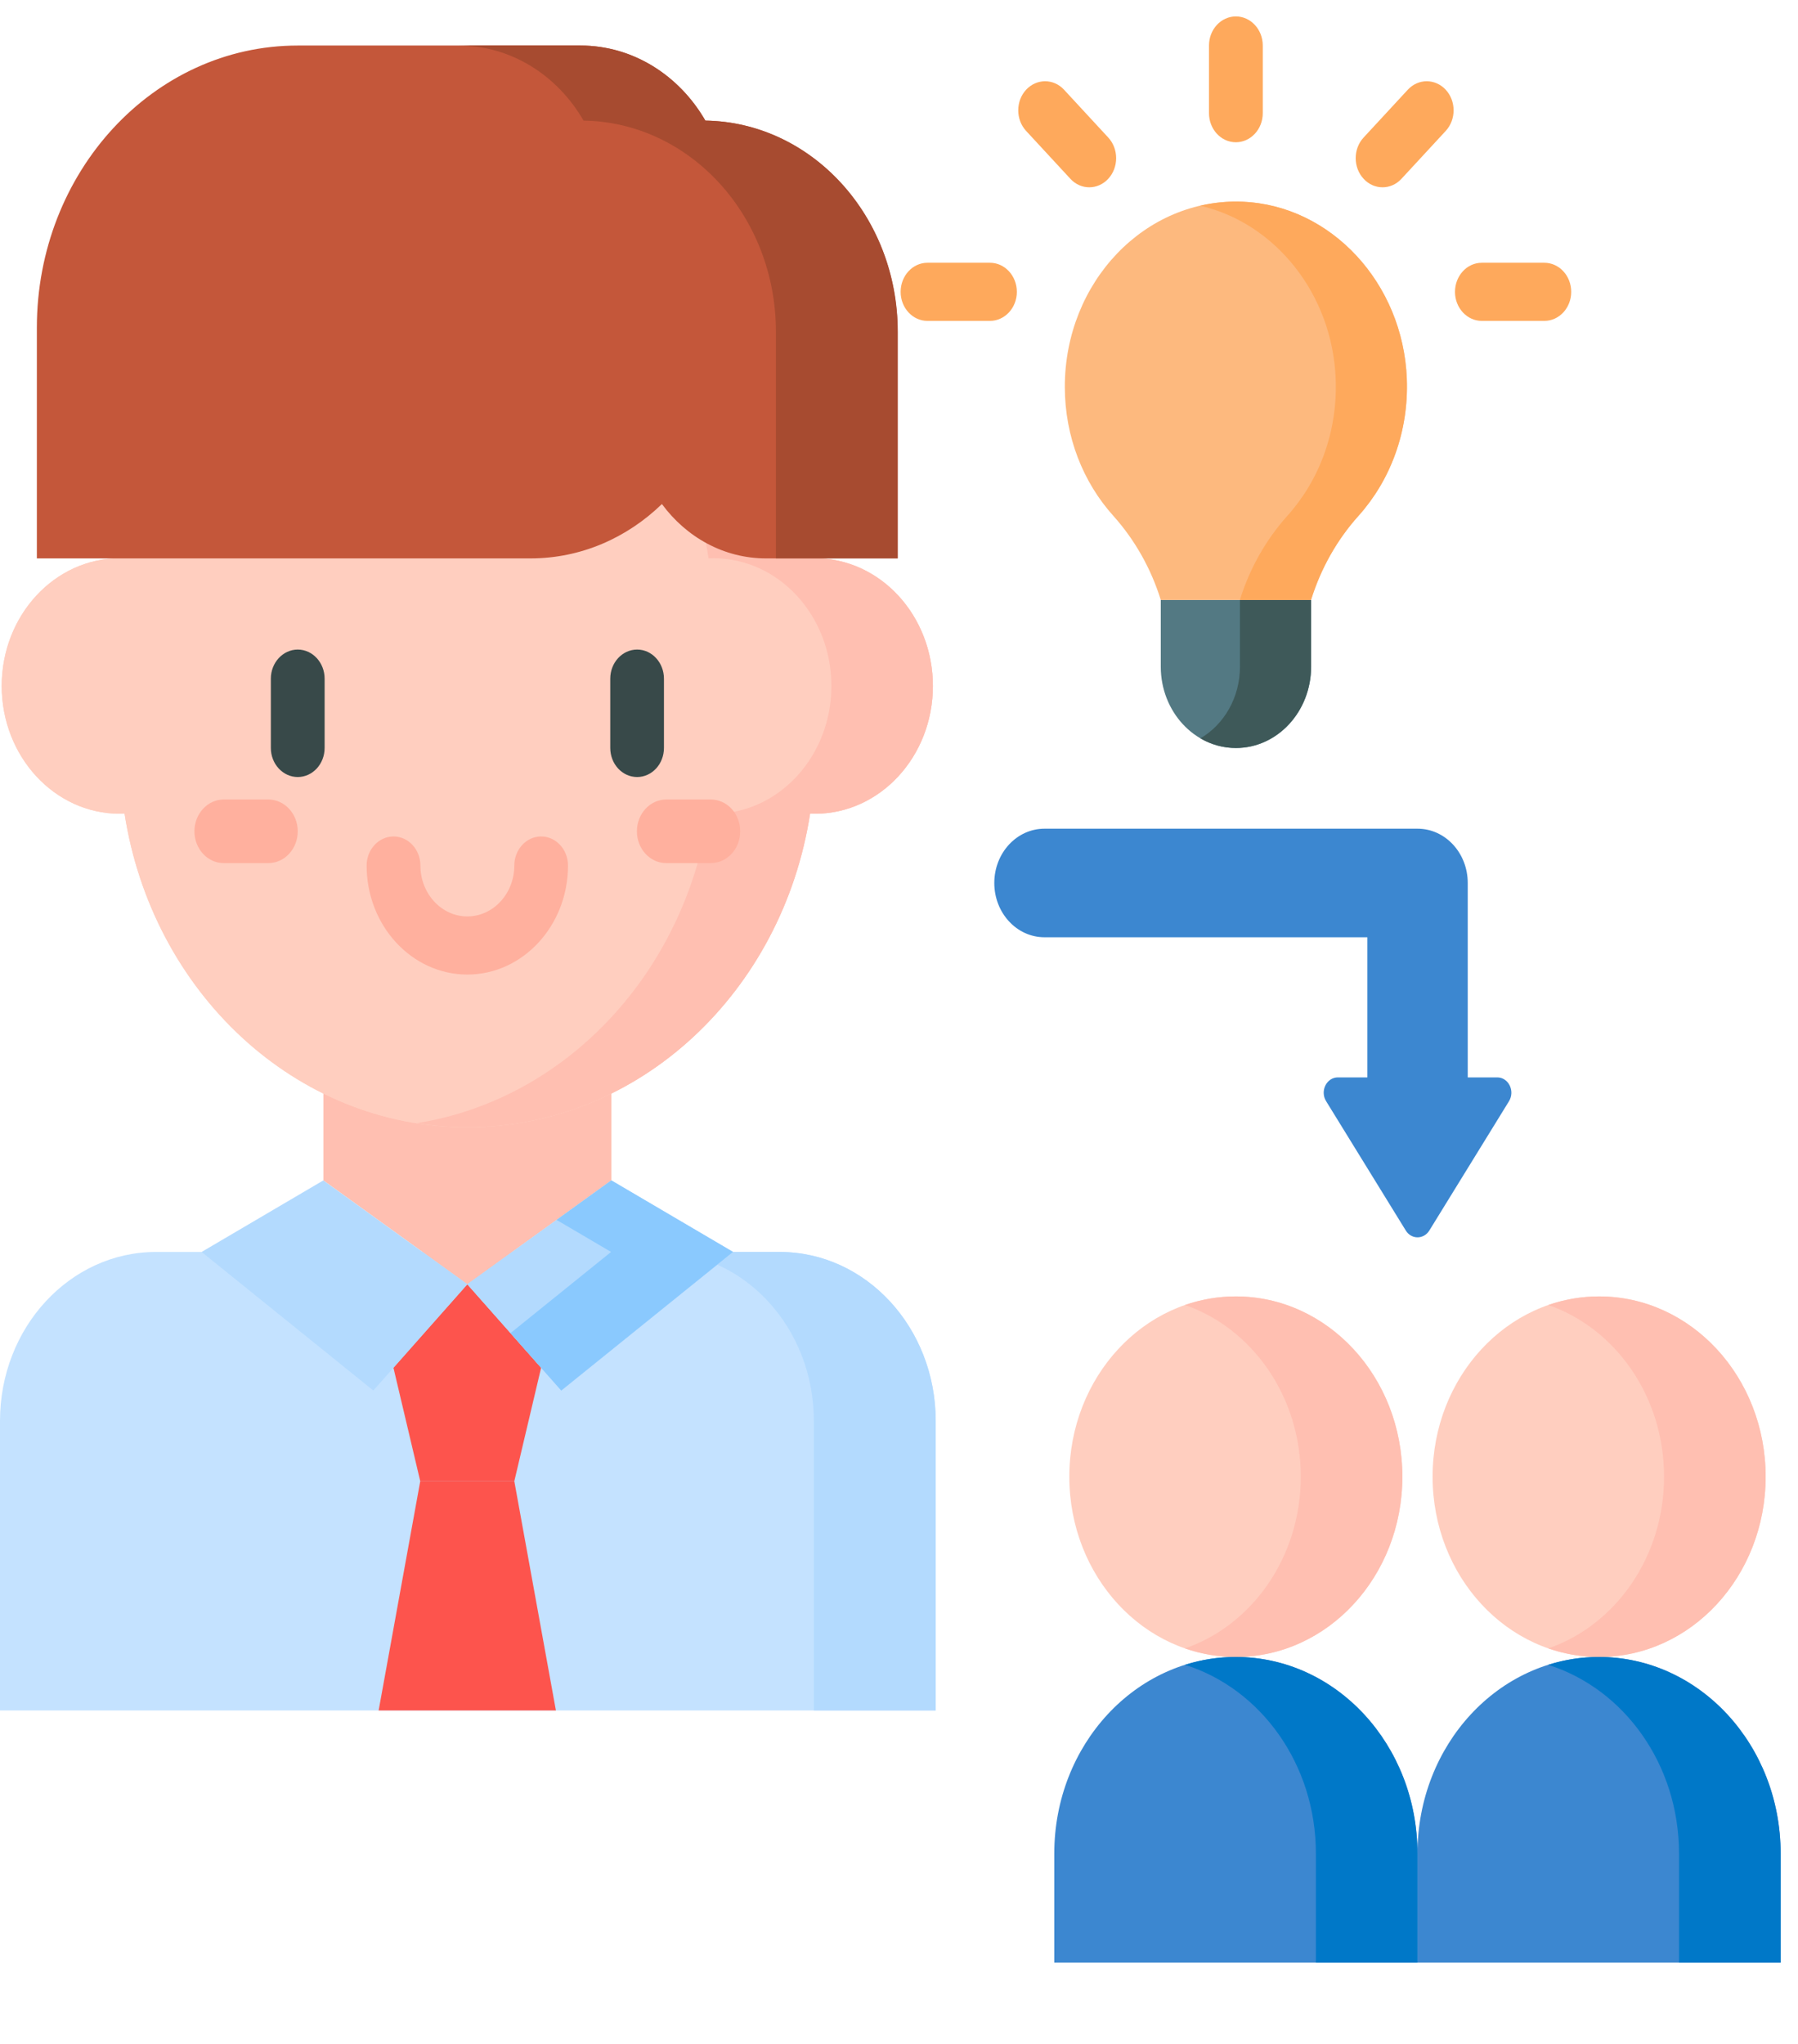 <svg width="22" height="25" viewBox="0 0 22 25" fill="none" xmlns="http://www.w3.org/2000/svg">
<path d="M15.121 20.267C16.247 20.267 17.159 19.28 17.159 18.062C17.159 16.845 16.247 15.857 15.121 15.857C13.996 15.857 13.084 16.845 13.084 18.062C13.084 19.28 13.996 20.267 15.121 20.267Z" fill="#FFCEBF"/>
<path d="M17.344 24.005H12.9V22.671C12.9 21.343 13.895 20.267 15.122 20.267C16.35 20.267 17.344 21.343 17.344 22.671V24.005H17.344Z" fill="#3C87D0"/>
<path d="M19.567 20.267C20.692 20.267 21.604 19.28 21.604 18.062C21.604 16.845 20.692 15.857 19.567 15.857C18.442 15.857 17.529 16.845 17.529 18.062C17.529 19.28 18.442 20.267 19.567 20.267Z" fill="#FFCEBF"/>
<path d="M21.788 24.005H17.344V22.671C17.344 21.343 18.339 20.267 19.566 20.267C20.793 20.267 21.788 21.343 21.788 22.671V24.005H21.788Z" fill="#3C87D0"/>
<path d="M14.203 7.338H16.042C16.162 6.952 16.36 6.601 16.623 6.309C17.009 5.879 17.239 5.285 17.214 4.632C17.168 3.462 16.286 2.512 15.205 2.468C14.011 2.418 13.029 3.45 13.029 4.731C13.029 5.345 13.255 5.901 13.622 6.309C13.884 6.601 14.083 6.952 14.203 7.338V7.338Z" fill="#FDB97E"/>
<path d="M14.203 7.339H16.043V8.154C16.043 8.703 15.631 9.149 15.123 9.149C14.615 9.149 14.203 8.703 14.203 8.154V7.339Z" fill="#537983"/>
<path d="M15.122 1.74C14.94 1.74 14.793 1.581 14.793 1.384V0.557C14.793 0.36 14.94 0.201 15.122 0.201C15.303 0.201 15.451 0.36 15.451 0.557V1.384C15.451 1.581 15.303 1.74 15.122 1.74Z" fill="#FEA95C"/>
<path d="M13.328 2.291C13.244 2.291 13.16 2.256 13.096 2.186L12.555 1.601C12.427 1.462 12.427 1.237 12.555 1.098C12.684 0.959 12.892 0.959 13.02 1.098L13.561 1.683C13.689 1.822 13.689 2.047 13.561 2.186C13.497 2.256 13.412 2.291 13.328 2.291Z" fill="#FEA95C"/>
<path d="M16.917 2.291C16.832 2.291 16.748 2.256 16.684 2.186C16.556 2.047 16.556 1.822 16.684 1.683L17.225 1.098C17.353 0.959 17.561 0.959 17.69 1.098C17.818 1.237 17.818 1.462 17.69 1.601L17.149 2.186C17.085 2.256 17.001 2.291 16.917 2.291Z" fill="#FEA95C"/>
<path d="M18.896 3.925H18.131C17.95 3.925 17.803 3.766 17.803 3.57C17.803 3.373 17.95 3.214 18.131 3.214H18.896C19.078 3.214 19.225 3.373 19.225 3.57C19.225 3.766 19.078 3.925 18.896 3.925Z" fill="#FEA95C"/>
<path d="M12.113 3.925H11.348C11.167 3.925 11.02 3.766 11.02 3.57C11.02 3.373 11.167 3.214 11.348 3.214H12.113C12.294 3.214 12.442 3.373 12.442 3.57C12.442 3.766 12.294 3.925 12.113 3.925Z" fill="#FEA95C"/>
<path d="M18.32 13.178H17.959V10.8C17.959 10.433 17.684 10.136 17.345 10.136H12.78C12.441 10.136 12.166 10.433 12.166 10.8C12.166 11.167 12.441 11.464 12.78 11.464H16.731V13.178H16.37C16.232 13.178 16.149 13.344 16.226 13.469L17.201 15.051C17.269 15.162 17.42 15.162 17.489 15.051L18.464 13.469C18.54 13.344 18.458 13.178 18.32 13.178Z" fill="#3C87D0"/>
<path d="M1.909 15.313C0.855 15.313 0 16.238 0 17.379V20.921H11.449V17.379C11.449 16.238 10.594 15.313 9.54 15.313C9.465 15.313 1.851 15.313 1.909 15.313Z" fill="#C4E2FF"/>
<path d="M9.54 15.313C9.519 15.313 8.912 15.313 8.049 15.313C9.103 15.313 9.958 16.238 9.958 17.379V20.921H11.449V17.379C11.449 16.238 10.594 15.313 9.54 15.313Z" fill="#B3DAFE"/>
<path d="M3.957 11.336V14.438L5.719 15.709L7.481 14.438V11.336H3.957Z" fill="#FFBFB1"/>
<path d="M9.97 6.828C9.95 6.828 9.931 6.829 9.911 6.83C9.575 4.653 7.826 2.993 5.718 2.993C3.61 2.993 1.861 4.653 1.524 6.83C1.505 6.829 1.485 6.828 1.465 6.828C0.668 6.828 0.021 7.528 0.021 8.39C0.021 9.253 0.668 9.953 1.465 9.953C1.485 9.953 1.505 9.952 1.524 9.951C1.861 12.128 3.61 13.788 5.718 13.788C7.826 13.788 9.575 12.128 9.911 9.951C9.931 9.952 9.95 9.953 9.97 9.953C10.768 9.953 11.414 9.253 11.414 8.39C11.414 7.528 10.768 6.828 9.97 6.828Z" fill="#FFCEBF"/>
<path d="M9.97 6.828C9.95 6.828 9.931 6.829 9.911 6.83C9.575 4.653 7.826 2.993 5.718 2.993C3.61 2.993 1.861 4.653 1.524 6.83C1.505 6.829 1.485 6.828 1.465 6.828C0.668 6.828 0.021 7.528 0.021 8.39C0.021 9.253 0.668 9.953 1.465 9.953C1.485 9.953 1.505 9.952 1.524 9.951C1.861 12.128 3.61 13.788 5.718 13.788C7.826 13.788 9.575 12.128 9.911 9.951C9.931 9.952 9.95 9.953 9.97 9.953C10.768 9.953 11.414 9.253 11.414 8.39C11.414 7.528 10.768 6.828 9.97 6.828Z" fill="#FFCEBF"/>
<path d="M9.971 6.828C9.952 6.828 9.932 6.829 9.913 6.83C9.576 4.653 7.827 2.993 5.719 2.993C5.508 2.993 5.301 3.011 5.098 3.043C6.92 3.332 8.367 4.871 8.67 6.83C8.689 6.829 8.709 6.828 8.729 6.828C9.526 6.828 10.173 7.528 10.173 8.39C10.173 9.253 9.526 9.953 8.729 9.953C8.709 9.953 8.689 9.952 8.67 9.951C8.367 11.91 6.92 13.45 5.098 13.738C5.301 13.771 5.508 13.788 5.719 13.788C7.827 13.788 9.576 12.129 9.913 9.951C9.932 9.952 9.952 9.953 9.971 9.953C10.769 9.953 11.415 9.253 11.415 8.391C11.415 7.528 10.769 6.828 9.971 6.828Z" fill="#FFBFB1"/>
<path d="M3.643 9.504C3.462 9.504 3.314 9.345 3.314 9.148V8.301C3.314 8.105 3.462 7.945 3.643 7.945C3.825 7.945 3.972 8.105 3.972 8.301V9.148C3.972 9.345 3.825 9.504 3.643 9.504Z" fill="#384949"/>
<path d="M7.796 9.504C7.614 9.504 7.467 9.345 7.467 9.148V8.301C7.467 8.105 7.614 7.945 7.796 7.945C7.977 7.945 8.124 8.105 8.124 8.301V9.148C8.124 9.345 7.977 9.504 7.796 9.504Z" fill="#384949"/>
<path d="M5.718 11.92C5.039 11.92 4.486 11.322 4.486 10.587C4.486 10.391 4.634 10.231 4.815 10.231C4.997 10.231 5.144 10.391 5.144 10.587C5.144 10.93 5.402 11.209 5.718 11.209C6.035 11.209 6.293 10.93 6.293 10.587C6.293 10.391 6.44 10.231 6.621 10.231C6.803 10.231 6.95 10.391 6.95 10.587C6.95 11.322 6.397 11.92 5.718 11.92Z" fill="#FFB09E"/>
<path d="M8.63 1.475C8.312 0.924 7.746 0.557 7.101 0.557H3.642C1.88 0.557 0.451 2.102 0.451 4.009V6.83H6.491C7.109 6.83 7.673 6.578 8.099 6.165C8.397 6.57 8.857 6.83 9.373 6.83H10.983V4.058C10.983 2.644 9.933 1.495 8.63 1.475Z" fill="#C4573A"/>
<path d="M5.718 15.709L4.814 16.729L5.142 18.117H6.293L6.621 16.729L5.718 15.709Z" fill="#FD544D"/>
<path d="M5.142 18.117L4.633 20.921H6.802L6.293 18.117H5.142Z" fill="#FD544D"/>
<path d="M3.956 14.438L2.467 15.313L4.568 17.008L5.718 15.708L3.956 14.438Z" fill="#B3DAFE"/>
<path d="M7.481 14.438L8.97 15.313L6.869 17.008L5.719 15.708L7.481 14.438Z" fill="#B3DAFE"/>
<path d="M8.697 10.557H8.152C7.954 10.557 7.793 10.383 7.793 10.168C7.793 9.953 7.954 9.779 8.152 9.779H8.697C8.896 9.779 9.057 9.953 9.057 10.168C9.057 10.383 8.896 10.557 8.697 10.557Z" fill="#FFB09E"/>
<path d="M3.283 10.557H2.738C2.54 10.557 2.379 10.383 2.379 10.168C2.379 9.953 2.54 9.779 2.738 9.779H3.283C3.482 9.779 3.643 9.953 3.643 10.168C3.643 10.383 3.482 10.557 3.283 10.557Z" fill="#FFB09E"/>
<path d="M7.481 14.438L8.97 15.313L6.869 17.008L5.719 15.708L7.481 14.438Z" fill="#B3DAFE"/>
<path d="M8.631 1.475C8.313 0.924 7.748 0.557 7.103 0.557H5.611C6.256 0.557 6.822 0.924 7.14 1.475C8.443 1.495 9.494 2.644 9.494 4.058V6.83H10.985V4.058C10.985 2.644 9.934 1.495 8.631 1.475Z" fill="#A74B30"/>
<path d="M7.479 14.438L6.81 14.921L7.477 15.313L6.246 16.306L6.867 17.008L8.968 15.313L7.479 14.438Z" fill="#8AC9FE"/>
<path d="M17.213 4.632C17.167 3.462 16.285 2.512 15.204 2.467C15.025 2.46 14.852 2.477 14.685 2.516C15.6 2.727 16.302 3.592 16.343 4.632C16.369 5.285 16.139 5.879 15.752 6.309C15.49 6.601 15.291 6.952 15.171 7.338H16.041C16.161 6.952 16.36 6.601 16.622 6.309C17.008 5.879 17.238 5.285 17.213 4.632Z" fill="#FEA95C"/>
<path d="M15.172 7.339V8.154C15.172 8.533 14.976 8.863 14.688 9.031C14.817 9.106 14.965 9.149 15.122 9.149C15.63 9.149 16.042 8.703 16.042 8.154V7.339H15.172V7.339Z" fill="#3E5959"/>
<path d="M15.121 15.857C14.905 15.857 14.696 15.894 14.5 15.962C15.321 16.247 15.916 17.079 15.916 18.062C15.916 19.045 15.321 19.878 14.5 20.162C14.696 20.23 14.905 20.267 15.121 20.267C16.247 20.267 17.159 19.28 17.159 18.062C17.159 16.844 16.247 15.857 15.121 15.857Z" fill="#FFBFB1"/>
<path d="M19.567 15.857C19.35 15.857 19.141 15.894 18.945 15.962C19.767 16.247 20.361 17.079 20.361 18.062C20.361 19.045 19.767 19.878 18.945 20.162C19.141 20.23 19.35 20.267 19.567 20.267C20.692 20.267 21.604 19.28 21.604 18.062C21.604 16.844 20.692 15.857 19.567 15.857Z" fill="#FFBFB1"/>
<path d="M15.121 20.267C14.906 20.267 14.697 20.3 14.5 20.363C15.425 20.654 16.101 21.576 16.101 22.671V24.005H17.343V22.671C17.343 21.343 16.349 20.267 15.121 20.267Z" fill="#0078C8"/>
<path d="M19.565 20.267C19.349 20.267 19.141 20.3 18.943 20.363C19.868 20.654 20.544 21.576 20.544 22.671V24.005H21.787V22.671C21.787 21.343 20.792 20.267 19.565 20.267Z" fill="#0078C8"/>
</svg>
